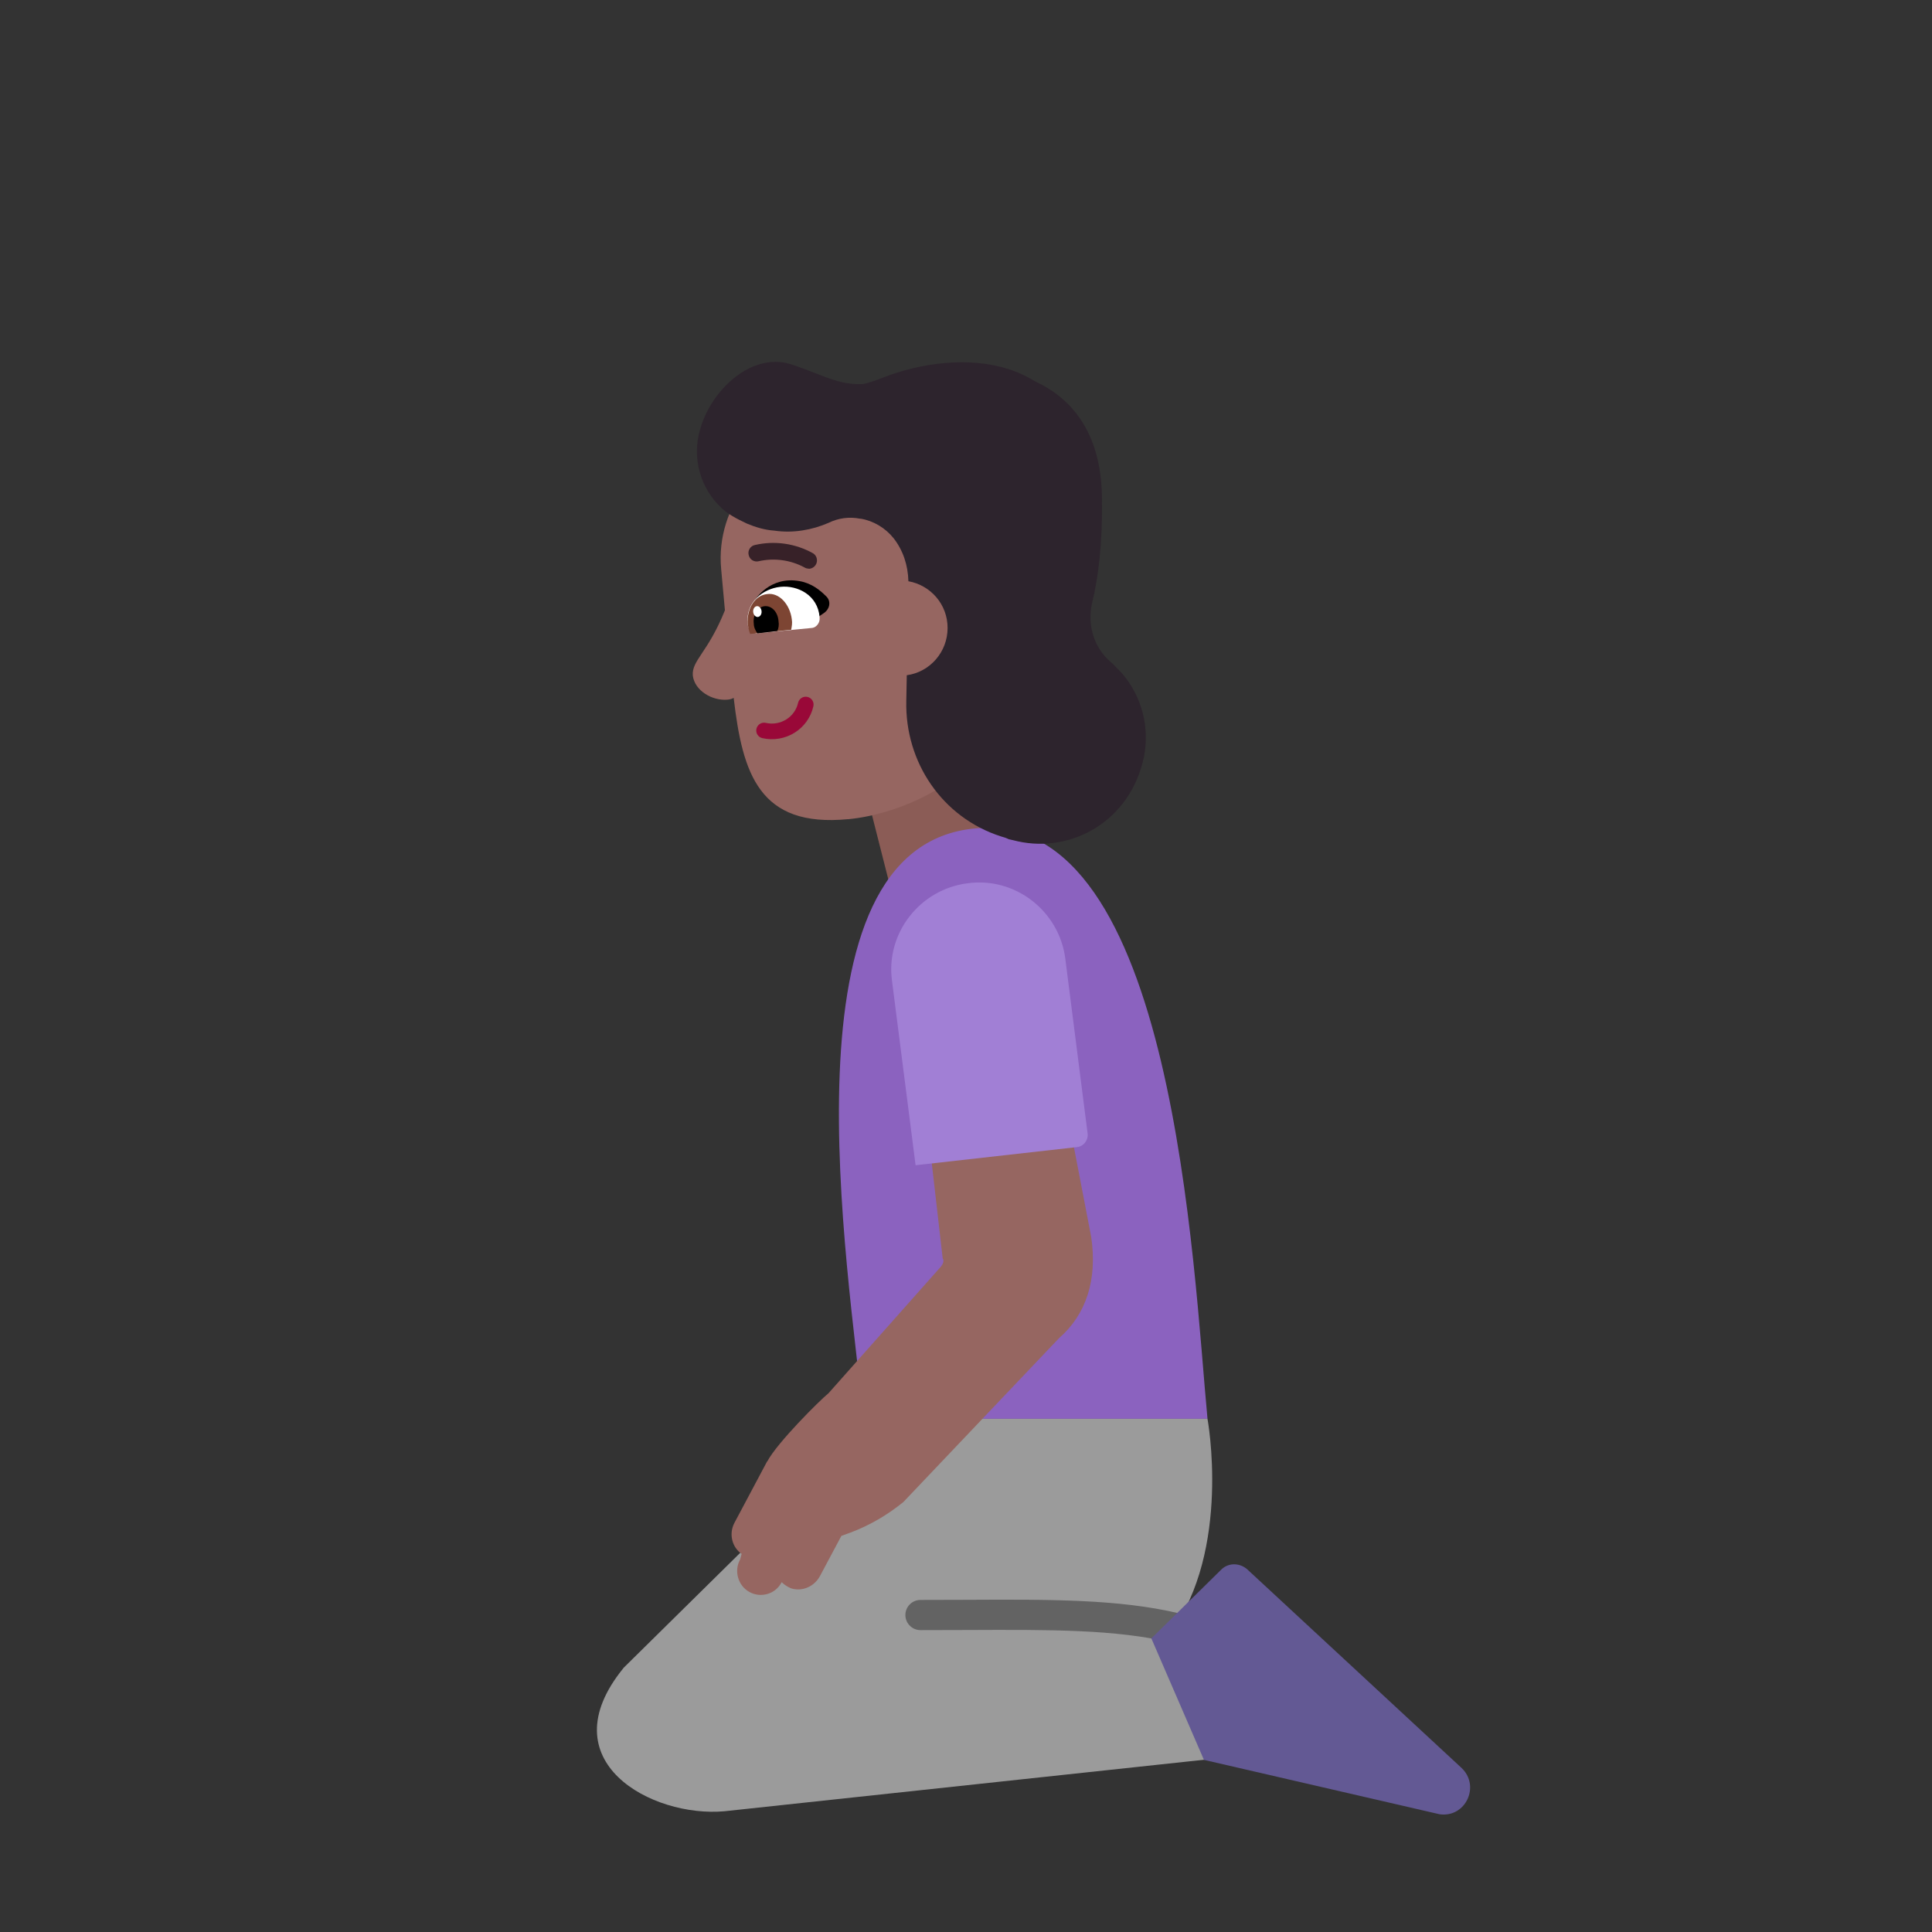 <svg enable-background="new 0 0 128 128" viewBox="0 0 32 32" xmlns="http://www.w3.org/2000/svg"><rect x="0" y="0" width="32" height="32" fill="#333333" stroke="none"/><path d="m16.525 11.65.61 2.34-2.4.66-.61-2.4z" fill="#8b5c56"/><path d="m16.165 13.72c-3.294.28-2.104 7.293-1.864 9.78h5.699c-.236-2.474-.541-10.061-3.835-9.78z" fill="#8b62bf"/><path d="m10.324 27.629 4.187-4.129h5.489s.401 2.165-.617 3.553h.241l1.689 1.947-9.314 1c-1.198.109-2.934-.823-1.673-2.371z" fill="#9b9b9b"/><path d="m15.994 26.498c1.399-.007 2.53-.012 3.527.222.135.032.218.166.186.3-.032.134-.166.218-.3.186-.934-.219-1.996-.214-3.401-.208-.243.001-.495.002-.76.002-.138 0-.25-.112-.25-.25 0-.138.112-.25.25-.25.258 0 .507-.001.748-.002z" fill="#636363"/><path d="m18.073 20.484-.953-4.954c-.035-.05-.068-.096-.098-.14-.278-.398-.375-.538-.827-.215-.153.109-.291.126-.416.141-.285.034-.502.06-.666 1.161l.501 4.367c.036.049-.013.122-.058.167l-1.833 2.065c-.149.121-.854.823-1.015 1.131l-.002-.002-.543 1.021c-.094.181-.038.403.121.511l-.025.092c-.105.189-.036.434.153.539s.434.036.535-.162c.045.044.095.075.153.101.189.061.389-.031.481-.202l.355-.666.151-.055c.321-.12.614-.293.876-.506l2.579-2.715c.443-.385.639-.959.531-1.681z" fill="#966661"/><path d="m20.215 26.01-1.145 1.127.871 2.012 3.904.901c.43.06.68-.47.36-.77l-3.55-3.29c-.13-.11-.32-.11-.44.02z" fill="#635994"/><path d="m17.835 19c.11-.01.19-.11.18-.22l-.37-2.9c-.1-.79-.83-1.36-1.62-1.25-.79.1-1.36.83-1.25 1.62l.39 3.05c.54-.06 1.86-.21 2.67-.3z" fill="#a17fd5"/><path d="m14.045 13.569c.87-.08 2.21-.65 2.5-1.72l.24-1.43.28-1.49c-.11-1.06-1.06-1.84-2.12-1.74l-1.26.12c-1.06.11-1.84 1.06-1.74 2.12l.062.679c-.14.349-.277.557-.378.708-.101.152-.164.248-.154.373.03.25.32.42.57.4.049-.004.083-.015.107-.031.146 1.254.42 2.151 1.893 2.01z" fill="#966661"/><path d="m12.503 9.94s.244-.407.744-.314c.198.035.337.151.43.244.093.081.07.209-.023.279l-.36.244z"/><path d="m12.535 10.49c-.07 0-.14-.06-.15-.15v-.01c-.04-.35.25-.58.54-.61s.62.14.65.5v.01c.01.08-.05.16-.12.17z" fill="#fff"/><path d="m12.425 10.5c-.02-.05-.03-.1-.04-.16-.02-.26.12-.48.32-.5.2-.03.38.17.41.42.01.06 0 .11-.01.17z" fill="#7d4533"/><path d="m12.545 10.49c-.03-.04-.06-.1-.06-.16-.02-.15.07-.28.18-.29.12-.01.22.1.23.25.01.06 0 .12-.02.16z"/><path d="m13.14 6.047c-.662-.244-1.359.395-1.545 1.069-.14.476.012.976.348 1.29.105.105.256.186.43.267.14.058.29.105.453.116.314.046.627-.012.895-.128.163-.081.348-.105.523-.07h.012c.209.035.407.151.546.325.156.201.237.445.244.711.367.066.651.383.649.777-.001.394-.29.727-.676.78l-.008.427c-.023 1.011.593 1.929 1.569 2.243.046.012.081.023.128.046.023.006.049.012.075.017.026.006.052.012.075.018.895.198 1.871-.337 2.091-1.406.093-.488-.035-.988-.36-1.371-.024-.024-.046-.047-.068-.071-.043-.045-.084-.089-.13-.127-.279-.244-.384-.616-.302-.976.105-.43.174-.988.163-1.743-.023-2.161-1.998-2.382-3.335-1.998-.723.207-.953.117-1.407-.06-.108-.042-.228-.089-.371-.138z" fill="#2d242d"/><path d="m12.553 10.219c.038-.004.066-.047.061-.096-.005-.05-.04-.087-.078-.083-.038.004-.066.047-.061.096s.04.086.078.083z" fill="#fff"/><path d="m13.374 11.543c.07.016.114.085.098.155-.086.382-.467.613-.845.528-.07-.016-.114-.085-.098-.155.016-.07.085-.114.155-.098.242.055.481-.094.535-.332.016-.07.085-.114.155-.098z" fill="#990838"/><path d="m13.395 9.418c-.027 0-.053-.007-.075-.022-.232-.123-.499-.158-.755-.1-.018.004-.036.005-.054.002-.018-.003-.035-.01-.051-.019-.015-.01-.029-.023-.039-.038-.01-.015-.017-.032-.021-.05-.004-.018-.005-.036-.002-.054.003-.018.01-.035.019-.05s.022-.029.037-.039c.015-.01.032-.018.05-.021.327-.076.671-.026.964.138.025.016.045.04.055.068s.012.059.003.088c-.008.029-.026.054-.05.072-.024.018-.053.028-.083.028z" fill="#372128"/><path d="m15.365 9.38s-.09-.99-1.73-.83c-1.38.14-1.81-.3-1.88-1.09-.08-.82.56-1.08.92-1.12.469-.047.731-.004.949.032.288.048.499.083 1.012-.122 1.24-.48 3.15-.43 3.35 1.63.27 2.83-.75 2.95-.75 2.95.81-.08.81.97.21 1.03-.048.005-.103.015-.162.026-.39.07-.981.176-1.068-.726-.021-.225-.048-.422-.08-.594.078-.137.115-.299.1-.466-.035-.385-.339-.671-.703-.709-.099-.035-.167-.011-.167-.011z" fill="#2d242d"/></svg>